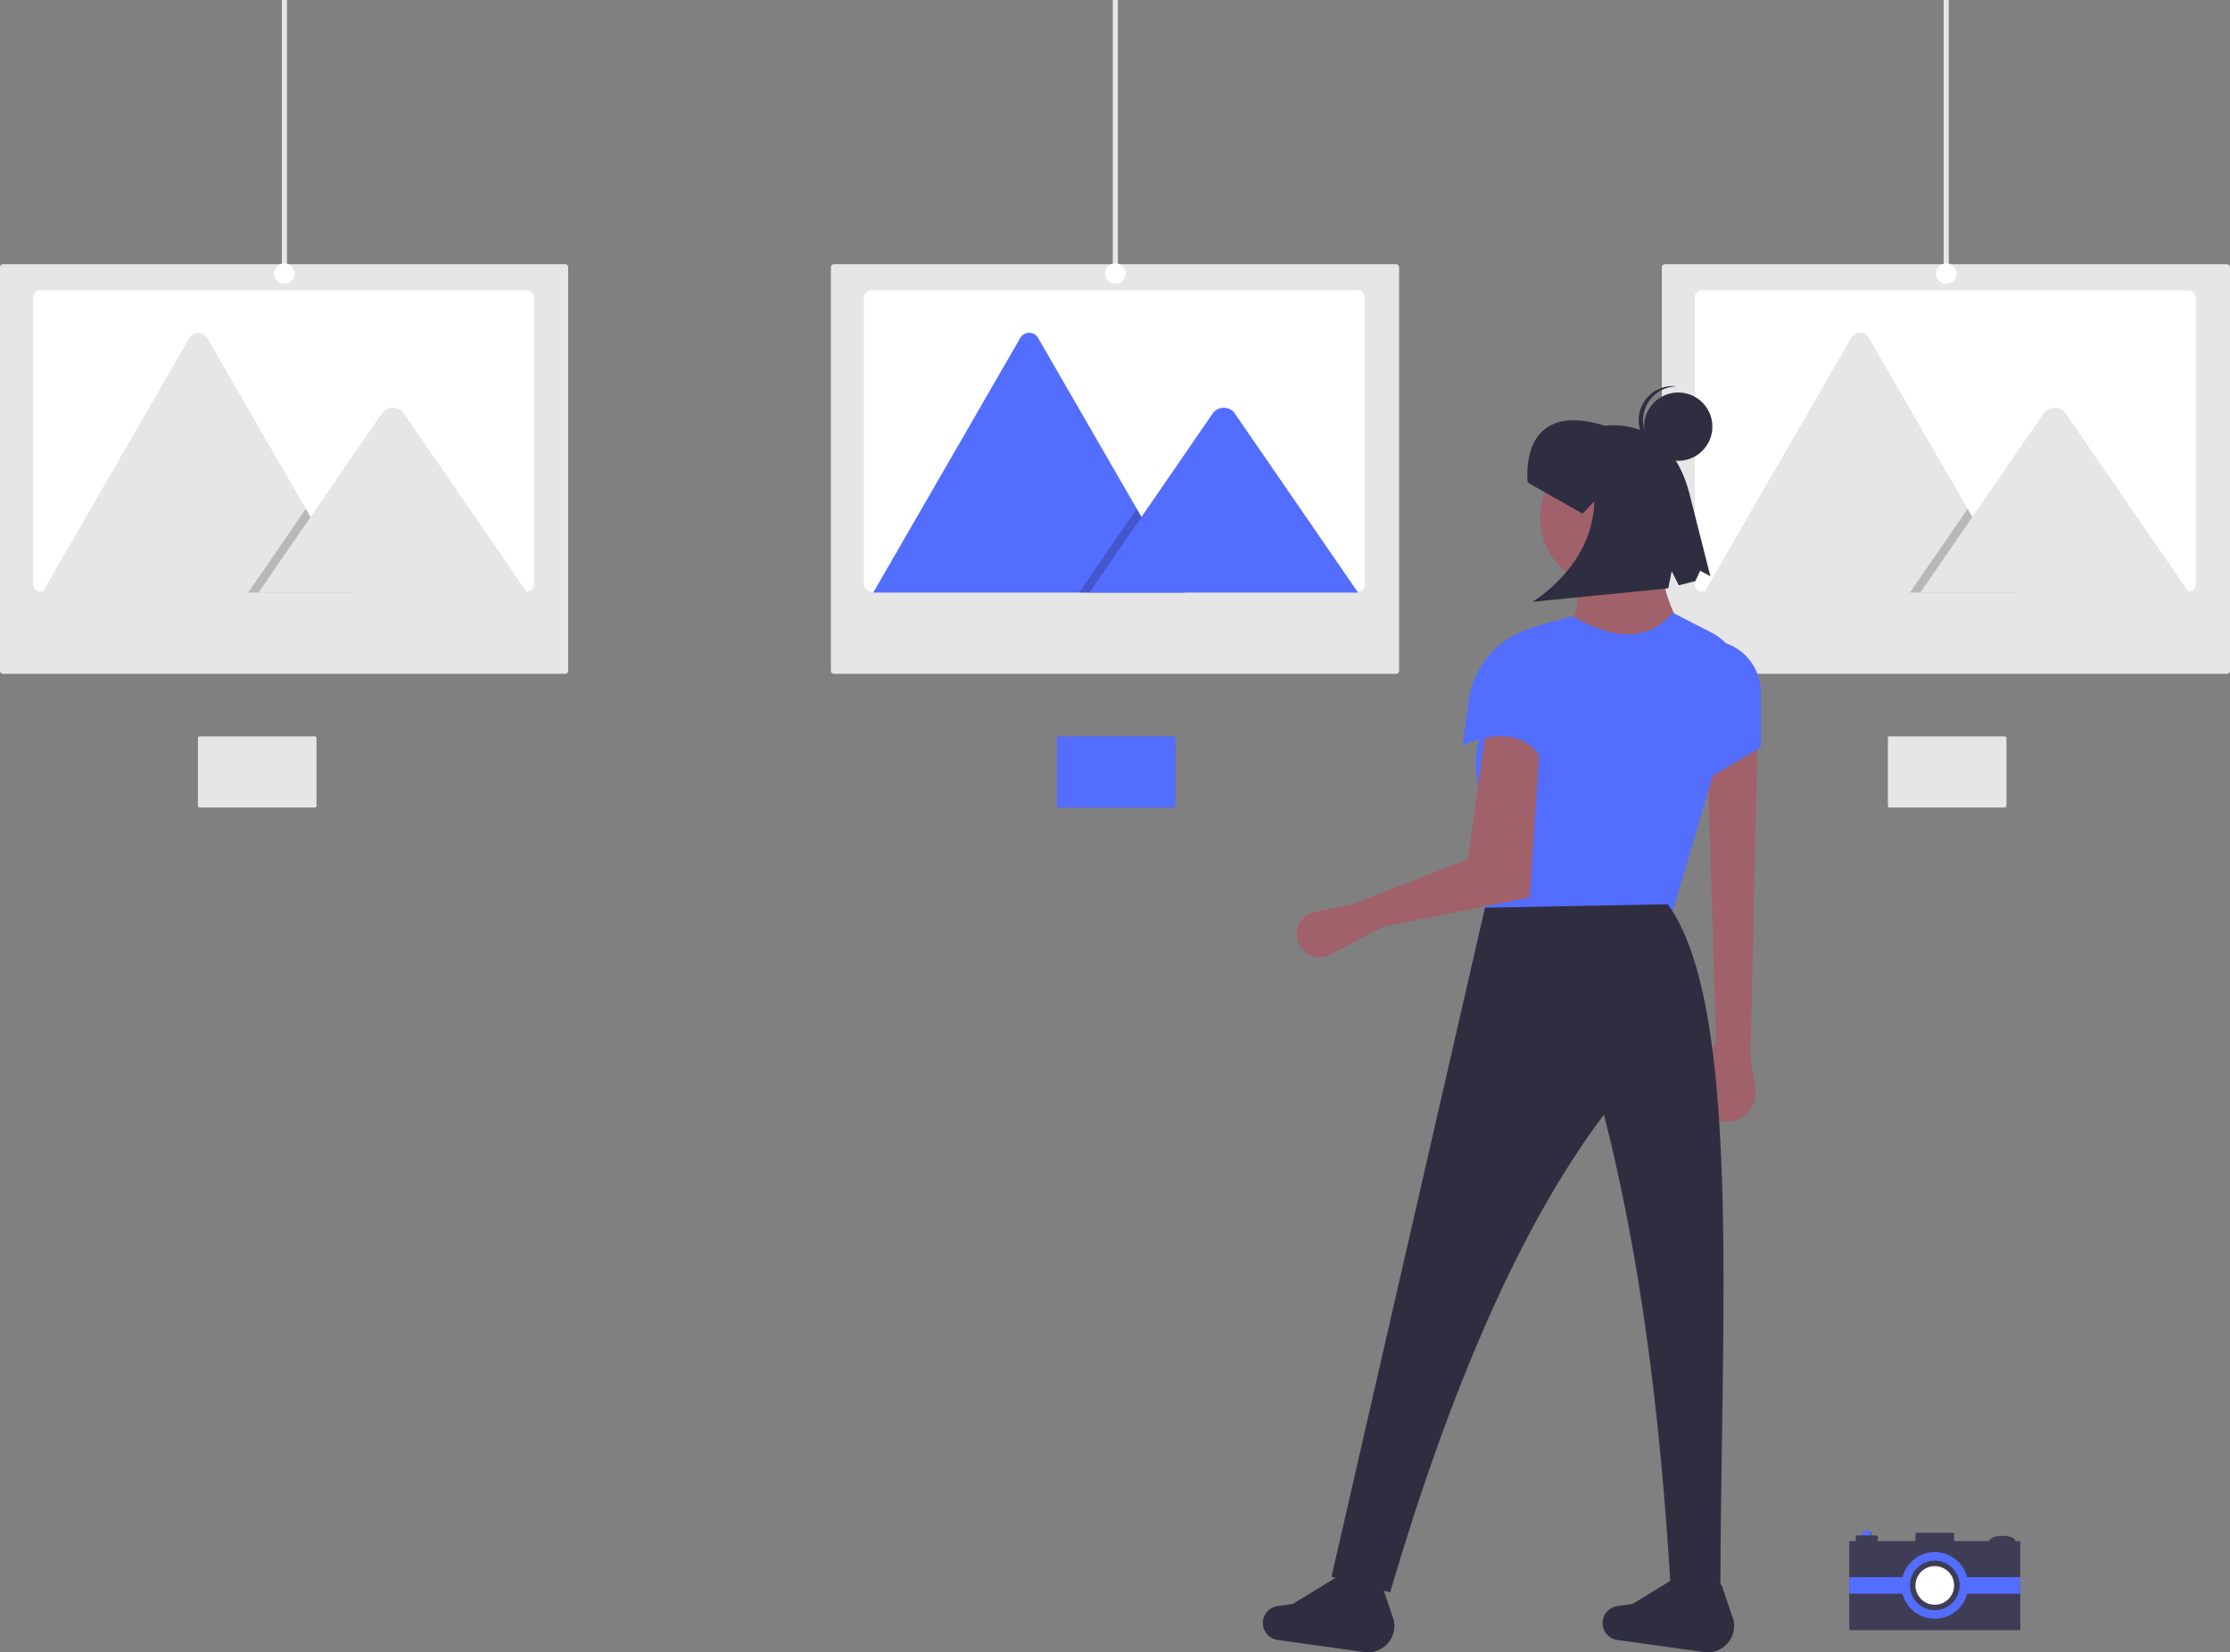 <svg id="fe1bd44d-772d-49e6-8ede-d714f2b892c4" data-name="Layer 1" xmlns="http://www.w3.org/2000/svg" width="872.246" height="646.294" viewBox="0 0 872.246 646.294"><rect x="0" y="0" width="872.246" height="646.294" fill="#808080" stroke="none"/><circle cx="730.182" cy="600.552" r="2.059" fill="#536dfe"/><path d="M894.928,725.541a2.057,2.057,0,0,1-2.253,3.387,2.058,2.058,0,1,0,2.253-3.387Z" transform="translate(-163.877 -126.853)" opacity="0.2" style="isolation:isolate"/><ellipse cx="783.124" cy="602.783" rx="5.063" ry="2.059" fill="#3f3d56"/><path d="M947.001,727.577q-.261,0-.515.011c2.554.105,4.548.982,4.548,2.049s-1.994,1.944-4.548,2.049q.254.01.515.011c2.796,0,5.063-.922,5.063-2.059S949.797,727.577,947.001,727.577Z" transform="translate(-163.877 -126.853)" opacity="0.2" style="isolation:isolate"/><path d="M953.608,729.636H928.21v-2.746a.515.515,0,0,0-.515-.515H913.622a.515.515,0,0,0-.515.515v2.746H898.349v-1.716a.515.515,0,0,0-.515-.515h-7.551a.515.515,0,0,0-.515.515v1.716h-2.059a.514.514,0,0,0-.515.513v33.809a.514.514,0,0,0,.513.515H953.608a.514.514,0,0,0,.515-.513V730.151a.514.514,0,0,0-.513-.515Z" transform="translate(-163.877 -126.853)" fill="#3f3d56"/><rect x="723.317" y="616.856" width="66.929" height="6.521" fill="#536dfe"/><circle cx="756.782" cy="620.116" r="13.043" fill="#536dfe"/><circle cx="756.782" cy="620.116" r="9.706" fill="#3f3d56"/><path d="M928.21,746.969a7.503,7.503,0,0,1-.613,2.981,7.402,7.402,0,0,1-.815,1.436,7.551,7.551,0,1,1-10.54-10.54,7.4,7.4,0,0,1,1.436-.815,7.552,7.552,0,0,1,10.532,6.938Z" transform="translate(-163.877 -126.853)" fill="#fff"/><rect x="110.246" width="2" height="187" fill="#e6e6e6"/><path d="M165.084,230.203a1.208,1.208,0,0,0-1.207,1.207V389.204a1.208,1.208,0,0,0,1.207,1.207H384.916a1.208,1.208,0,0,0,1.207-1.207V231.41a1.208,1.208,0,0,0-1.207-1.207Z" transform="translate(-163.877 -126.853)" fill="#e6e6e6"/><path d="M372.778,243.224V355.361a2.822,2.822,0,0,1-2.821,2.823h-190.361a2.38,2.38,0,0,1-.405-.031,2.821,2.821,0,0,1-2.419-2.792V243.224a2.822,2.822,0,0,1,2.821-2.823h190.361a2.822,2.822,0,0,1,2.823,2.821Z" transform="translate(-163.877 -126.853)" fill="#fff"/><path d="M302.427,358.634H180.922a2.477,2.477,0,0,1-.454-.036l57.466-99.54a4.024,4.024,0,0,1,7.004,0l38.567,66.799,1.848,3.196Z" transform="translate(-163.877 -126.853)" fill="#e6e6e6"/><polygon points="138.55 231.781 97.066 231.781 117.43 202.2 118.896 200.069 119.629 199.004 121.477 202.2 138.55 231.781" opacity="0.2" style="isolation:isolate"/><path d="M370.081,358.634H264.989l20.365-29.581,1.466-2.131,26.537-38.549a5.37,5.37,0,0,1,7.971-.477,4.797,4.797,0,0,1,.382.477Z" transform="translate(-163.877 -126.853)" fill="#e6e6e6"/><circle cx="111.246" cy="107" r="4" fill="#fff"/><rect x="435.246" width="2" height="187" fill="#e6e6e6"/><path d="M490.084,230.203a1.208,1.208,0,0,0-1.207,1.207V389.204a1.208,1.208,0,0,0,1.207,1.207H709.916a1.208,1.208,0,0,0,1.207-1.207V231.41a1.208,1.208,0,0,0-1.207-1.207Z" transform="translate(-163.877 -126.853)" fill="#e6e6e6"/><path d="M697.778,243.224V355.361a2.822,2.822,0,0,1-2.821,2.823h-190.361a2.38,2.38,0,0,1-.405-.031,2.821,2.821,0,0,1-2.419-2.792V243.224a2.822,2.822,0,0,1,2.821-2.823h190.361a2.822,2.822,0,0,1,2.823,2.821Z" transform="translate(-163.877 -126.853)" fill="#fff"/><path d="M627.427,358.634H505.922a2.477,2.477,0,0,1-.454-.036l57.466-99.54a4.024,4.024,0,0,1,7.004,0l38.567,66.799,1.848,3.196Z" transform="translate(-163.877 -126.853)" fill="#536dfe"/><polygon points="463.55 231.781 422.066 231.781 442.43 202.2 443.896 200.069 444.629 199.004 446.477 202.2 463.55 231.781" opacity="0.2" style="isolation:isolate"/><path d="M695.081,358.634H589.989l20.365-29.581,1.466-2.131,26.537-38.549a5.37,5.37,0,0,1,7.971-.477,4.797,4.797,0,0,1,.382.477Z" transform="translate(-163.877 -126.853)" fill="#536dfe"/><circle cx="436.246" cy="107" r="4" fill="#fff"/><rect x="760.246" width="2" height="187" fill="#e6e6e6"/><path d="M815.084,230.203a1.208,1.208,0,0,0-1.207,1.207V389.204a1.208,1.208,0,0,0,1.207,1.207h219.832a1.208,1.208,0,0,0,1.207-1.207V231.41a1.208,1.208,0,0,0-1.207-1.207Z" transform="translate(-163.877 -126.853)" fill="#e6e6e6"/><path d="M1022.778,243.224V355.361a2.822,2.822,0,0,1-2.821,2.823h-190.361a2.38,2.38,0,0,1-.405-.031,2.821,2.821,0,0,1-2.419-2.792V243.224a2.822,2.822,0,0,1,2.821-2.823h190.361a2.822,2.822,0,0,1,2.823,2.821Z" transform="translate(-163.877 -126.853)" fill="#fff"/><path d="M952.427,358.634H830.922a2.477,2.477,0,0,1-.454-.036l57.466-99.54a4.024,4.024,0,0,1,7.004,0l38.567,66.799,1.848,3.196Z" transform="translate(-163.877 -126.853)" fill="#e6e6e6"/><polygon points="788.55 231.781 747.066 231.781 767.43 202.2 768.896 200.069 769.629 199.004 771.477 202.2 788.55 231.781" opacity="0.2" style="isolation:isolate"/><path d="M1020.081,358.634H914.989l20.365-29.581,1.466-2.131,26.537-38.549a5.37,5.37,0,0,1,7.971-.477,4.797,4.797,0,0,1,.382.477Z" transform="translate(-163.877 -126.853)" fill="#e6e6e6"/><circle cx="761.246" cy="107" r="4" fill="#fff"/><path d="M848.583,539.903l1.868,12.763a11.286,11.286,0,0,1-12.727,12.812h0a11.286,11.286,0,0,1-8.968-15.245l6.337-16.401-3.373-110.621,19.561-7.42Z" transform="translate(-163.877 -126.853)" fill="#a0616a"/><circle cx="629.395" cy="202.601" r="26.981" fill="#a0616a"/><path d="M825.649,380.042l-49.914-2.024c5.542-12.136,7.74-23.875,5.396-35.075h33.051C812.444,353.506,817.241,366.188,825.649,380.042Z" transform="translate(-163.877 -126.853)" fill="#a0616a"/><path d="M817.555,485.267l-73.522,5.396,2.673-41.546c-8.473-20.153-7.12-34.706,2.853-44.347l.903-14.037a21.531,21.531,0,0,1,15.907-19.413l12.739-3.418c16.495,9.663,29.645,9.531,39.122-1.349l15.162,7.766a20.34,20.34,0,0,1,10.943,20.35Z" transform="translate(-163.877 -126.853)" fill="#536dfe"/><path d="M704.91,489.314l-20.753,10.895a8.946,8.946,0,0,1-10.874-2.011h0a8.946,8.946,0,0,1,4.923-14.675l14.563-2.979L737.962,463.008l7.42-52.612,20.91,5.396-4.047,62.056Z" transform="translate(-163.877 -126.853)" fill="#a0616a"/><path d="M852.63,419.164,829.696,432.655l-1.349-53.961,3.954-1.349a20.328,20.328,0,0,1,20.328,20.328Z" transform="translate(-163.877 -126.853)" fill="#536dfe"/><path d="M836.778,750.015l-19.501-3.051c-3.937-66.628-11.869-128.83-26.029-184.128-32.745,43.391-60.195,107.341-83.64,186.841l-22.934-6.071,60.032-261.713,71.499-1.349C845.447,520.582,836.886,644.233,836.778,750.015Z" transform="translate(-163.877 -126.853)" fill="#2f2e41"/><path d="M697.481,773.043l-33.884-4.75a6.681,6.681,0,0,1-5.518-8.374v0a6.681,6.681,0,0,1,5.49-4.854l6.021-.87,19.038-11.627,15.748,4.2,4.67,13.781A10.368,10.368,0,0,1,697.481,773.043Z" transform="translate(-163.877 -126.853)" fill="#2f2e41"/><path d="M830.361,773.043l-33.884-4.75a6.681,6.681,0,0,1-5.518-8.374v0a6.681,6.681,0,0,1,5.49-4.854l6.021-.87,19.038-11.627,15.748,4.2,4.67,13.781A10.368,10.368,0,0,1,830.361,773.043Z" transform="translate(-163.877 -126.853)" fill="#2f2e41"/><path d="M770.339,429.282c-6.133-13.481-16.723-18.703-34.4-10.792l2.383-17.578a34.154,34.154,0,0,1,24.597-28.289h0Z" transform="translate(-163.877 -126.853)" fill="#536dfe"/><path d="M761.43,315.61s-4.245-33.033,30.388-22.201c0,0,24.735-4.538,32.846,26.401l8.213,32.432-4.003-2.179-1.866,4.079-6.486,1.643-2.776-5.509-1.343,6.69-53.127,5.296s23.795-14.072,24.172-39.292L782.916,327.76Z" transform="translate(-163.877 -126.853)" fill="#2f2e41"/><circle cx="656.422" cy="166.88" r="13.359" fill="#2f2e41"/><path d="M806.534,290.462a13.348,13.348,0,0,1,13.353-12.486c-.276-.035-.549-.078-.831-.096a13.359,13.359,0,0,0-1.714,26.663c.281.018.558.011.836.012A13.348,13.348,0,0,1,806.534,290.462Z" transform="translate(-163.877 -126.853)" fill="#2f2e41"/><path d="M287.677,415.521v26.532a.668.668,0,0,1-.668.668H241.969a.562.562,0,0,1-.096-.007.667.667,0,0,1-.572-.661V415.521a.668.668,0,0,1,.668-.668H287.009a.668.668,0,0,1,.668.668Z" transform="translate(-163.877 -126.853)" fill="#e6e6e6"/><path d="M623.677,415.521v26.532a.668.668,0,0,1-.668.668H577.969a.562.562,0,0,1-.096-.007.667.667,0,0,1-.572-.661V415.521a.668.668,0,0,1,.668-.668H623.009a.668.668,0,0,1,.668.668Z" transform="translate(-163.877 -126.853)" fill="#536dfe"/><path d="M948.677,415.521v26.532a.668.668,0,0,1-.668.668H902.969a.562.562,0,0,1-.096-.007.667.667,0,0,1-.572-.661V415.521a.668.668,0,0,1,.668-.668H948.009a.668.668,0,0,1,.668.668Z" transform="translate(-163.877 -126.853)" fill="#e6e6e6"/></svg>